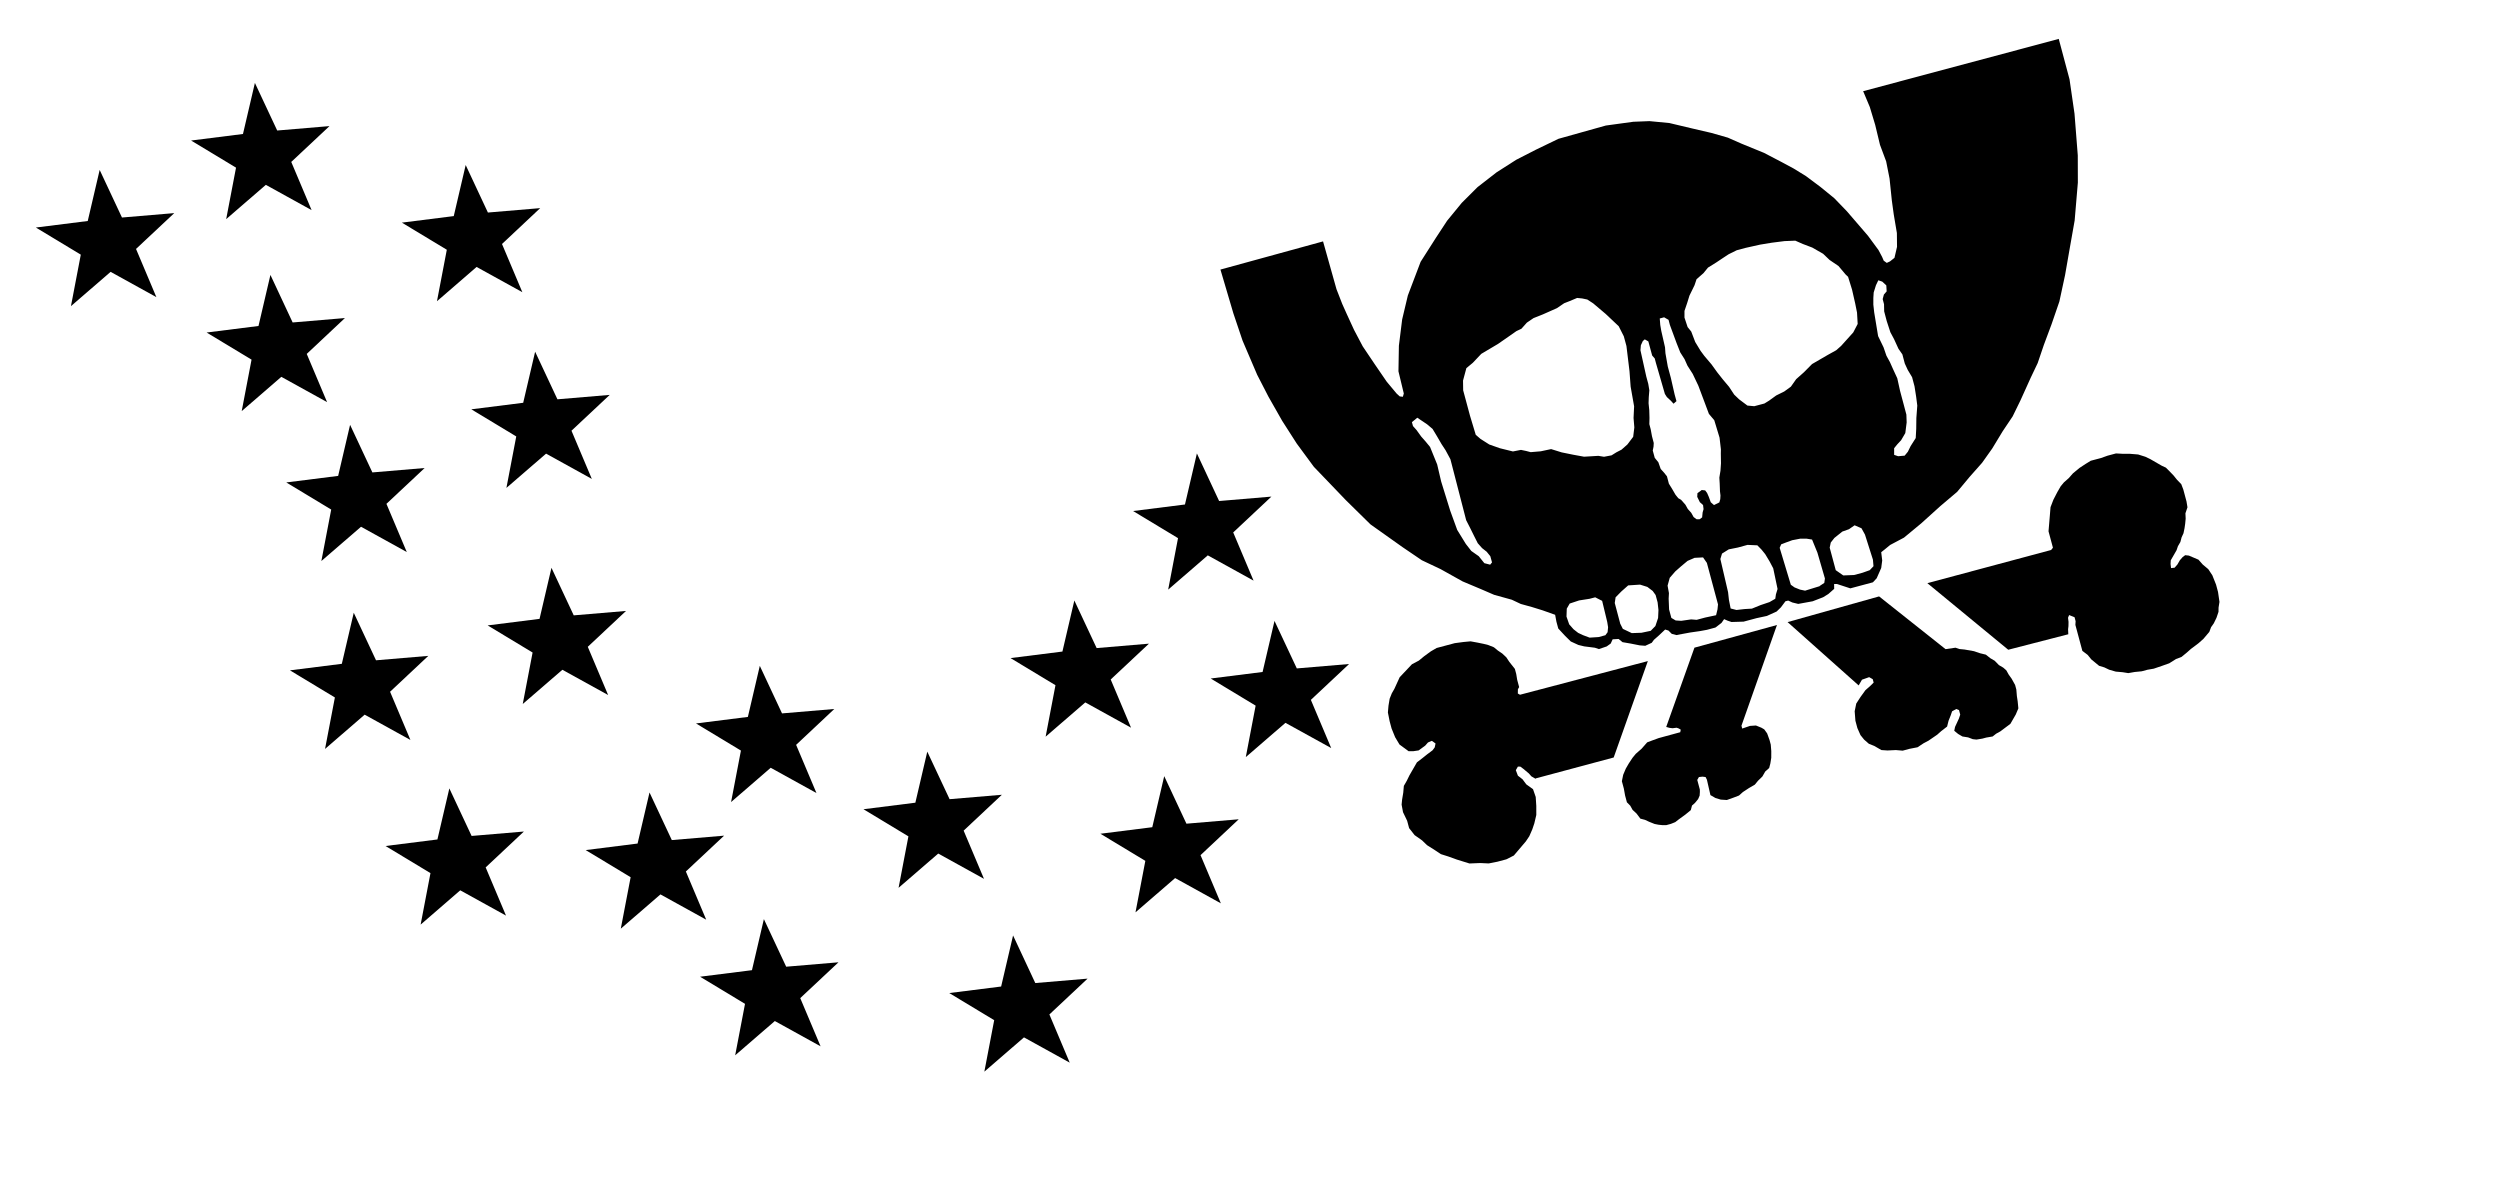 <?xml version="1.0" encoding="UTF-8"?>
<svg version="1.1" viewBox="0 0 612 290" xmlns="http://www.w3.org/2000/svg">
  <g fill="#000000">
    <path d="m504 9.52-47.9 12.8 1.63 3.88 1.32 4.38 1.17 4.87 1.51 4.05 0.834 4.21 0.556 5.36 0.471 3.43 0.766 4.54 0.034 3.39-0.626 2.69-1.1 0.87-0.783 0.367-0.747-0.541-0.401-0.938-0.885-1.67-2.56-3.48-5.18-6.02-3.08-3.19-3.41-2.78-3.52-2.63-3.02-1.86-2.94-1.58-4.31-2.25-5.5-2.25-3.36-1.48-4.02-1.15-4.73-1.1-5.55-1.32-4.87-0.469-3.97 0.157-6.72 0.921-11.6 3.25-5.51 2.66-4.82 2.47-4.82 3.08-4.66 3.62-3.86 3.85-3.58 4.37-2.73 4.16-3.76 5.9-3.13 8.25-1.39 5.86-0.8 6.44-0.106 6.26 1.31 5.43-0.227 0.8-0.764-0.087-0.766-0.698-2.42-2.9-2.92-4.26-2.96-4.4-2.12-4.02-1.76-3.83-1.13-2.52-1.41-3.62-3.29-11.7-25.1 6.89-0.015 0.017 3.16 10.7 2.25 6.68 3.58 8.37 2.75 5.34 3.37 5.93 3.57 5.57 4.19 5.69 4.31 4.49 3.5 3.65 6.05 5.95 7.86 5.58 4.71 3.2 4.59 2.17 5.39 3.01 4.52 1.9 3.19 1.38 4.33 1.2 2.21 1.04 2.71 0.747 2.59 0.802 3.1 1.1 0.312 1.69 0.454 1.67 1.65 1.78 1.41 1.39 1.86 0.855 1.43 0.348 2.61 0.331 0.991 0.331 1.9-0.645 0.993-0.713 0.467-1.03 1.46-0.087 0.959 0.783 2.02 0.348 2.19 0.435 1.36 0.104 1.58-0.73 0.539-0.732 1.2-1.06 1.55-1.46 0.798 0.244 0.819 0.815 1.11 0.297 3.39-0.626 2.42-0.348 1.7-0.312 2.07-0.558 1.48-1.13 0.645-0.921 0.834 0.365 0.974 0.331 2.96-0.087 3.18-0.855 2.52-0.539 2.38-1.08 1.06-1.03 1.1-1.48 0.677-0.174 1.03 0.471 1.43 0.346 3.53-0.643 2.56-0.991 1.27-0.783 1.44-1.27-0.017-1.18h0.73l3.24 1.06 5.53-1.48 0.921-0.991 1.11-2.52 0.244-1.84-0.244-2.02 0.853-0.677 1.34-1.1 3.38-1.79 4.24-3.51 4.66-4.21 4.11-3.48 3.03-3.64 3.08-3.48 2.47-3.48 2.57-4.24 2.44-3.64 1.91-3.91 2.52-5.57 1.7-3.57 1.5-4.42 1.9-5.1 1.91-5.55 1.39-6.46 1.17-6.7 1.18-6.68 0.783-9.26-0.019-6.68-0.8-10.2-1.22-8.42-2.66-9.97zm-64.5 49.4 1.86 0.817 2.29 0.87 2.65 1.52 1.58 1.51 2.18 1.48 1.74 2.07 0.609 0.575 0.974 3.15 0.766 3.36 0.45 2.25 0.159 2.78-1.08 2.07-2.98 3.31-1.2 1.06-2.07 1.15-3.84 2.23-1.98 2-1.91 1.7-1.29 1.83-1.62 1.18-1.97 0.974-1.62 1.17v0.017l-1.27 0.783-2.49 0.66-1.67-0.155-2.04-1.53-1.2-1.15-1.25-1.9-1.52-1.81-1.36-1.72-1.43-1.98-1.74-2.05-0.921-1.24-1.32-2.18-0.976-2.56-0.887-1.1-0.766-2.32v-1.63l0.662-1.95 0.556-1.79 1.25-2.56 0.488-1.46 1.69-1.48 1.11-1.36 2.04-1.27 1.51-1.01 1.51-0.993 1.97-0.974 2.21-0.592 3.5-0.783 2.84-0.469 3.15-0.399 2.64-0.106zm20.3 9.69 0.974 0.331 0.993 0.923 0.087 1.46-0.679 0.783-0.295 1.11 0.329 1.25 0.036 1.76 0.624 2.37 0.891 2.73 0.902 1.69 1.08 2.36 0.959 1.38 0.59 2.23 0.73 1.58 1.06 1.77 0.592 2.23 0.401 2.56 0.276 2.16-0.225 3.03-0.034 2.66-0.121 2.26-1.25 1.97-0.677 1.38-0.783 0.957-1.6 0.138-0.974-0.331v-1.63l0.781-0.957 0.923-0.991 1.03-1.76 0.331-2.61-0.07-1.91-0.66-2.49-0.887-3.32-0.679-3.08-1.04-2.25-0.766-1.72-0.851-1.55-0.698-2.04-1.34-2.77-0.957-5.81-0.208-1.88v-1.63l0.087-1.36 0.556-1.77 0.573-1.2zm-73.7 4.33 1.22 0.121 1.25 0.261 1.44 0.938 3.06 2.59 3.19 3.01 1.25 2.47 0.643 2.37 0.747 6.16 0.28 3.79 0.851 4.82-0.138 2.85 0.191 2.31-0.28 2.3-1.42 1.88-1.44 1.27-1.24 0.643-1.2 0.747-1.84 0.348-1.39-0.225-3.5 0.208-2.66-0.486-2.82-0.575-2.58-0.802-2.54 0.541-2.46 0.208-1.13-0.295-1.25-0.261-1.97 0.384-3.18-0.785-2.61-0.921-2.14-1.36-1.17-1.01-1.41-4.68-1.67-6.21v-0.036l-0.034-2.35 0.817-3.04 1.58-1.31 2.07-2.19 4.11-2.44 2.75-1.91 1.74-1.22 1.22-0.573 1.34-1.5 1.63-1.11 2.28-0.906 3.45-1.53 1.76-1.2 1.34-0.524 1.86-0.781zm21.3 4.75 1.06 0.609 0.329 1.25 1.64 4.45 0.904 2.28 1.04 1.63 0.713 1.6 1.29 2.02 1.38 2.9 1.57 4.18 1.01 2.7 1.32 1.57 1.29 4.26 0.331 2.87-0.019 1.04 0.038 2.36-0.123 1.81-0.278 1.7 0.087 1.46 0.07 1.9 0.121 1.01-0.051 0.904-0.227 0.8-1.31 0.645-0.783-0.679-0.503-1.36-0.403-0.923-0.469-0.626-0.904-0.106v0.07l-0.991 0.713-0.051 0.904 0.641 1.3 0.785 0.698 0.121 1.01-0.227 0.8-0.121 1.22-0.626 0.45h-0.73l-0.732-0.537-0.573-1.03-0.853-0.955-0.575-1.03-1.06-1.2-0.696-0.401-0.681-0.851-0.817-1.41-0.798-1.29-0.469-1.79-0.681-0.87-0.851-0.94-0.575-1.63-0.887-1.1-0.486-1.79 0.191-0.94 0.051-0.904-0.435-1.67-0.312-1.69-0.331-1.25 0.036-1.5-0.053-1.91-0.174-1.72 0.053-1.49 0.138-1.67-0.261-1.57-0.486-1.79-1.43-6.44 0.104-1.22 0.471-1.03 0.486-0.418 0.87 0.503 0.938 3.46 0.628 0.713 0.293 1.11 2.19 7.57 0.486 0.766 0.991 0.921 0.645 0.713 0.713-0.628-0.452-1.65-0.923-4.05-0.747-2.77-0.575-3.25-0.104-1.46-0.923-4.05-0.242-1.43-0.123-1.58 1.1-0.297zm-60.4 24.6 2.35 1.58 1.34 1.13 1.08 1.79 1.12 1.93 0.989 1.51 1.18 2.19 0.399 1.53 3.46 13.4 0.938 1.83 0.974 1.97 0.923 1.83 1.06 1.2 1.13 0.887 0.887 1.1 0.418 1.51-0.454 0.556-1.43-0.365-1.36-1.7-1.83-1.29-1.34-1.72-2.11-3.43-1.72-4.73-2.21-7.13-0.974-4.17-1.74-4.28-1.1-1.34-1.06-1.2-1.17-1.62-0.853-0.957-0.261-0.957 1.34-1.1zm107 26.3 1.69 0.728 0.853 1.55 1.95 6.14 0.138 1.6-0.921 0.974-1.76 0.626-2.09 0.556-2.63 0.104-1.84-1.29-1.48-5.51 0.261-1.25 0.887-1.13 1.95-1.56 1.62-0.577 1.37-0.954zm-13.3 3.27h1.5l1.39 0.225 1.31 3.2 1.84 6.33-0.155 1.08-1.13 0.749v0.053l-3.57 1.1-1.25-0.261-1.34-0.539-0.904-0.645-2.73-9.04 0.365-0.853 1.22-0.469 1.48-0.541 1.98-0.382zm-12.9 1.53 2.4 0.106 1.03 1.06 0.889 1.1 1.08 1.79 0.887 1.69 1.06 5.05-0.401 1.31-0.157 1.08-1.41 0.817-2.17 0.732-2.14 0.87-1.78 0.104-2 0.227-1.43-0.367-0.418-2.11-0.21-1.88-1.88-8.09v-0.053l0.401-1.31 1.65-1.03 2.25-0.452 2.35-0.645zm-10.9 3.05 0.957 1.38v0.034l2.71 10.1-0.123 1.22-0.348 1.43-2.68 0.573-2.07 0.558-1.36-0.106-2.42 0.348-1.36-0.087-1.06-0.626-0.556-2.07-0.051-1.32-0.055-1.32 0.072-1.36-0.333-1.83 0.524-1.91 1.36-1.57 1.44-1.27 1.57-1.31 1.72-0.747 2.06-0.104zm-15.4 6.68 1.77 0.556 1.31 0.993 0.713 0.991 0.488 1.79 0.208 1.88-0.089 1.95-0.66 1.97-1.15 1.18-2.26 0.471-2.37 0.087-2.19-1.04-0.662-1.31v-0.051l-1.32-4.98 0.208-1.39 1.41-1.43 1.67-1.48 2.92-0.191zm-11 3.1 1.71 0.87v0.019l1.24 5.15 0.208 1.29-0.121 1.22-0.539 0.732-1.67 0.452-2.19 0.14-1.63-0.611-1.18-0.556-1.13-0.887-1.06-1.2-0.662-1.9 0.07-1.95 0.715-1.24 2.31-0.766 2.56-0.401 1.39-0.365z"/>
    <path d="m248 229-2.92 12.5-12.7 1.6 11 6.64-2.41 12.6 9.7-8.39 11.2 6.19-4.98-11.8 9.35-8.77-12.8 1.08z"/>
    <path d="m187 225-2.92 12.5-12.7 1.6 11 6.64-2.41 12.6 9.71-8.39 11.2 6.19-4.98-11.8 9.36-8.77-12.8 1.08z"/>
    <path d="m159 194-2.92 12.5-12.7 1.6 11 6.64-2.41 12.6 9.71-8.39 11.2 6.19-4.98-11.8 9.36-8.77-12.8 1.08z"/>
    <path d="m110 193-2.92 12.5-12.7 1.6 11 6.64-2.41 12.6 9.7-8.39 11.2 6.19-4.98-11.8 9.36-8.78-12.8 1.08z"/>
    <path d="m285 190-2.92 12.5-12.7 1.6 11 6.64-2.41 12.6 9.7-8.39 11.2 6.19-4.98-11.8 9.35-8.78-12.8 1.08z"/>
    <path d="m227 184-2.92 12.5-12.7 1.6 11 6.64-2.41 12.6 9.71-8.39 11.2 6.19-4.98-11.8 9.36-8.78-12.8 1.08z"/>
    <path d="m186 163-2.92 12.5-12.7 1.6 11 6.64-2.41 12.6 9.7-8.39 11.2 6.19-4.98-11.8 9.35-8.78-12.8 1.08z"/>
    <path d="m360 157-1.73 0.16-2.15 0.286-4.43 1.18-1.41 0.82-1.61 1.17-1.34 1.1-1.69 0.894-1.5 1.59-1.5 1.59-1.31 2.87-0.608 1.05-0.535 1.33-0.284 1.71-0.145 1.67 0.419 2.11 0.482 1.8 0.87 2.14 1.07 1.79 2.22 1.63h1.18l1.28-0.188 1.61-1.17 0.681-0.776 0.932-0.391 0.176 0.098 0.738 0.542-0.192 0.945-0.543 0.731-1.24 0.923-1.1 0.882-1.48 1.14-1.82 3.16-0.672 1.37-0.708 1.23-0.146 1.67-0.284 1.71-0.117 1.22 0.343 1.84 1.01 2.1 0.482 1.8 1.35 1.72 1.83 1.29 1.2 1.16 1.97 1.25 1.44 0.954 1.78 0.561 2.13 0.766 3.07 0.954 2.64-0.107 2.08 0.098 2.11-0.419 2.21-0.589 1.83-0.933 2.93-3.45 0.848-1.26 0.735-1.68 0.497-1.47 0.486-2.06-3e-3 -2.22-0.141-2.19-0.658-1.9-1.65-1.19-0.923-1.24-1.13-0.88-0.51-1.35 0.507-0.873h0.59l0.738 0.542 1.34 1.12 0.637 0.722 1.05 0.614-3e-3 -0.108 19.1-5.12 8.36-23.6-31.3 8.24-0.526-0.303 0.016-1.04 0.305-0.526-0.482-1.8-0.231-1.42-0.334-1.24-1.35-1.71-0.75-1.13-0.987-0.923-1.09-0.74-0.951-0.784-1.33-0.535-1.12-0.293-1.57-0.322z"/>
    <path d="m408 178-0.025-8e-3 -2e-3 0.082z"/>
    <path d="m435 153-20.2 5.55-6.91 19.4 0.778 0.224 0.766 0.098 1-0.124 0.489 0.168 0.526 0.303-0.127 0.633-0.832 0.221-3.04 0.829-1.38 0.375-1.49 0.542-1.35 0.508-1.36 1.55-1.44 1.27-0.784 0.955-0.949 1.44-0.709 1.23-0.634 1.5-0.321 1.57 0.482 1.8 0.306 1.7 0.445 1.66 0.813 0.819 0.573 1.03 0.989 0.923 0.924 1.23 1.12 0.294 1.02 0.472 1.33 0.535 0.942 0.186 0.904 0.098h1.04l1.11-0.302 1.07-0.428 0.857-0.668 1.61-1.17 1.34-1.1 0.294-1.12 0.719-0.633 0.784-0.954 0.368-0.847 0.057-0.902-0.012-0.589-0.296-1.11-0.334-1.24 0.406-0.703 0.866-0.098 0.766 0.098 0.325 0.65 0.861 3.77 1.23 0.713 1.29 0.391 1.5 0.098 1.62-0.579 1.35-0.517 0.959-0.855 1.51-0.993 1.41-0.819 0.782-0.955 1.06-1.03 0.709-1.23 0.959-0.854 0.293-1.12 0.22-1.39 6e-3 -1.63-0.13-1.6-0.297-1.11-0.583-1.62-0.712-0.993-0.702-0.41-1.33-0.535-1.46 0.098-1.9 0.65-0.186-0.694z"/>
    <path d="m312 152-2.92 12.5-12.7 1.6 11 6.64-2.41 12.6 9.71-8.39 11.2 6.18-4.98-11.8 9.36-8.78-12.8 1.08z"/>
    <path d="m86.6 150-2.92 12.5-12.7 1.6 11 6.64-2.41 12.6 9.7-8.39 11.2 6.19-4.98-11.8 9.36-8.78-12.8 1.08z"/>
    <path d="m263 147-2.92 12.5-12.7 1.6 11 6.64-2.41 12.6 9.71-8.39 11.2 6.19-4.98-11.8 9.36-8.77-12.8 1.08z"/>
    <path d="m438 152-0.089-0.079v0.104z"/>
    <path d="m460 146-22.4 6.29 17.4 15.5 0.81-1.4 1.76-0.623 0.877 0.498 0.223 0.829-0.82 0.81-1.2 1.06-1.19 1.65-1.05 1.62-0.385 1.88 0.179 2.32 0.482 1.8 0.759 1.72 0.886 1.1 1.16 1.02 1.33 0.535 1.75 1.01 1.49 0.098 2.05-0.098 1.67 0.144 1.66-0.447 1.97-0.382 1.51-1 1.17-0.615 2.13-1.46 0.959-0.855 1.47-1.14 0.359-1.43 0.533-1.33 0.331-0.974 1.03-0.57 0.665 0.275 0.297 1.11-0.331 0.973-0.939 2.03-0.193 0.943 0.952 0.784 1.05 0.615 1.39 0.223 1.15 0.437 0.905 0.098 1.42-0.231 0.968-0.259 1.56-0.267 0.857-0.677 1.03-0.57 1.23-0.924 1.23-0.923 0.709-1.23 0.608-1.05 0.636-1.51-0.168-1.73-0.195-1.28-0.132-1.6-0.296-1.11-0.86-1.55-0.712-0.993-0.574-1.03-0.775-0.687-1.05-0.614-1.03-1.06-1.05-0.614-1.12-0.882-1.43-0.349-1.47-0.498-2.33-0.41-1.22-0.116-0.98-0.33-2.43 0.357z"/>
    <path d="m135 139-2.92 12.5-12.7 1.6 11 6.64-2.41 12.6 9.7-8.38 11.2 6.18-4.98-11.8 9.36-8.78-12.8 1.08z"/>
    <path d="m518 111-2.07 0.552-1.62 0.579-2.49 0.659-1.27 0.784-1.51 0.993-1.58 1.31-1.02 1.16-1.2 1.06-0.784 0.952-0.81 1.4-0.976 1.89-0.699 1.82-0.173 2.12-0.318 3.79 1.08 4.01-0.442 0.562-30.3 8.12 19.8 16.3 14.7-3.79 8e-3 0.091-0.057-1.32 0.091-0.766 0.018-1.04-0.122-1.01 0.268-0.658 1.33 0.533 0.259 0.974-0.057 0.904 1.71 6.36 1.3 0.984 0.888 1.1 0.951 0.782 0.951 0.785 1.29 0.391 1.19 0.57 1.61 0.463 1.67 0.144 1.39 0.223 1.56-0.275 1.73-0.17 1.38-0.374 1.56-0.268 2.04-0.694 1.76-0.623 1.65-1.04 1.35-0.517 1.34-1.1 0.958-0.855 1.85-1.39 1.2-1.06 1.46-1.73 0.432-1.15 0.645-0.914 0.672-1.37 0.497-1.47 0.016-1.04 0.221-1.39-0.353-2.43-0.482-1.8-0.908-2.28-0.999-1.51-1.34-1.12-1.06-1.2-2.35-1-0.904-0.098-0.618 0.463-0.681 0.775-0.608 1.05-0.681 0.775-0.867 0.098-0.122-1.01 0.051-0.902 0.709-1.23 0.709-1.23 0.331-0.973 0.606-1.05 0.294-1.12 0.469-1.02 0.258-1.26 0.155-1.08 0.119-1.22-0.057-1.32 0.497-1.47-0.233-1.42-0.444-1.66-0.334-1.25-0.51-1.34-1.03-1.06-0.888-1.1-1.03-1.06-0.813-0.819-1.02-0.473-2.81-1.62-1.19-0.57-1.78-0.561-2.12-0.17h-1.77z"/>
    <path d="m293 111-2.92 12.5-12.7 1.6 11 6.64-2.41 12.6 9.7-8.39 11.2 6.19-4.98-11.8 9.35-8.77-12.8 1.08z"/>
    <path d="m85.7 104-2.92 12.5-12.7 1.6 11 6.64-2.41 12.6 9.71-8.39 11.2 6.19-4.98-11.8 9.36-8.77-12.8 1.08z"/>
    <path d="m131 86.1-2.92 12.5-12.7 1.6 11 6.64-2.41 12.6 9.71-8.39 11.2 6.19-4.98-11.8 9.36-8.77-12.8 1.08z"/>
    <path d="m66.2 67.3-2.92 12.5-12.7 1.6 11 6.64-2.41 12.6 9.7-8.39 11.2 6.19-4.98-11.8 9.35-8.78-12.8 1.08z"/>
    <path d="m24.4 41.6-2.92 12.5-12.7 1.6 11 6.64-2.41 12.6 9.71-8.39 11.2 6.19-4.98-11.8 9.36-8.77-12.8 1.08z"/>
    <path d="m114 40.4-2.92 12.5-12.7 1.6 11 6.64-2.41 12.6 9.7-8.39 11.2 6.18-4.98-11.8 9.35-8.78-12.8 1.08z"/>
    <path d="m62.4 20.3-2.92 12.5-12.7 1.6 11 6.64-2.41 12.6 9.71-8.39 11.2 6.19-4.98-11.8 9.36-8.77-12.8 1.08z"/>
  </g>
</svg>
